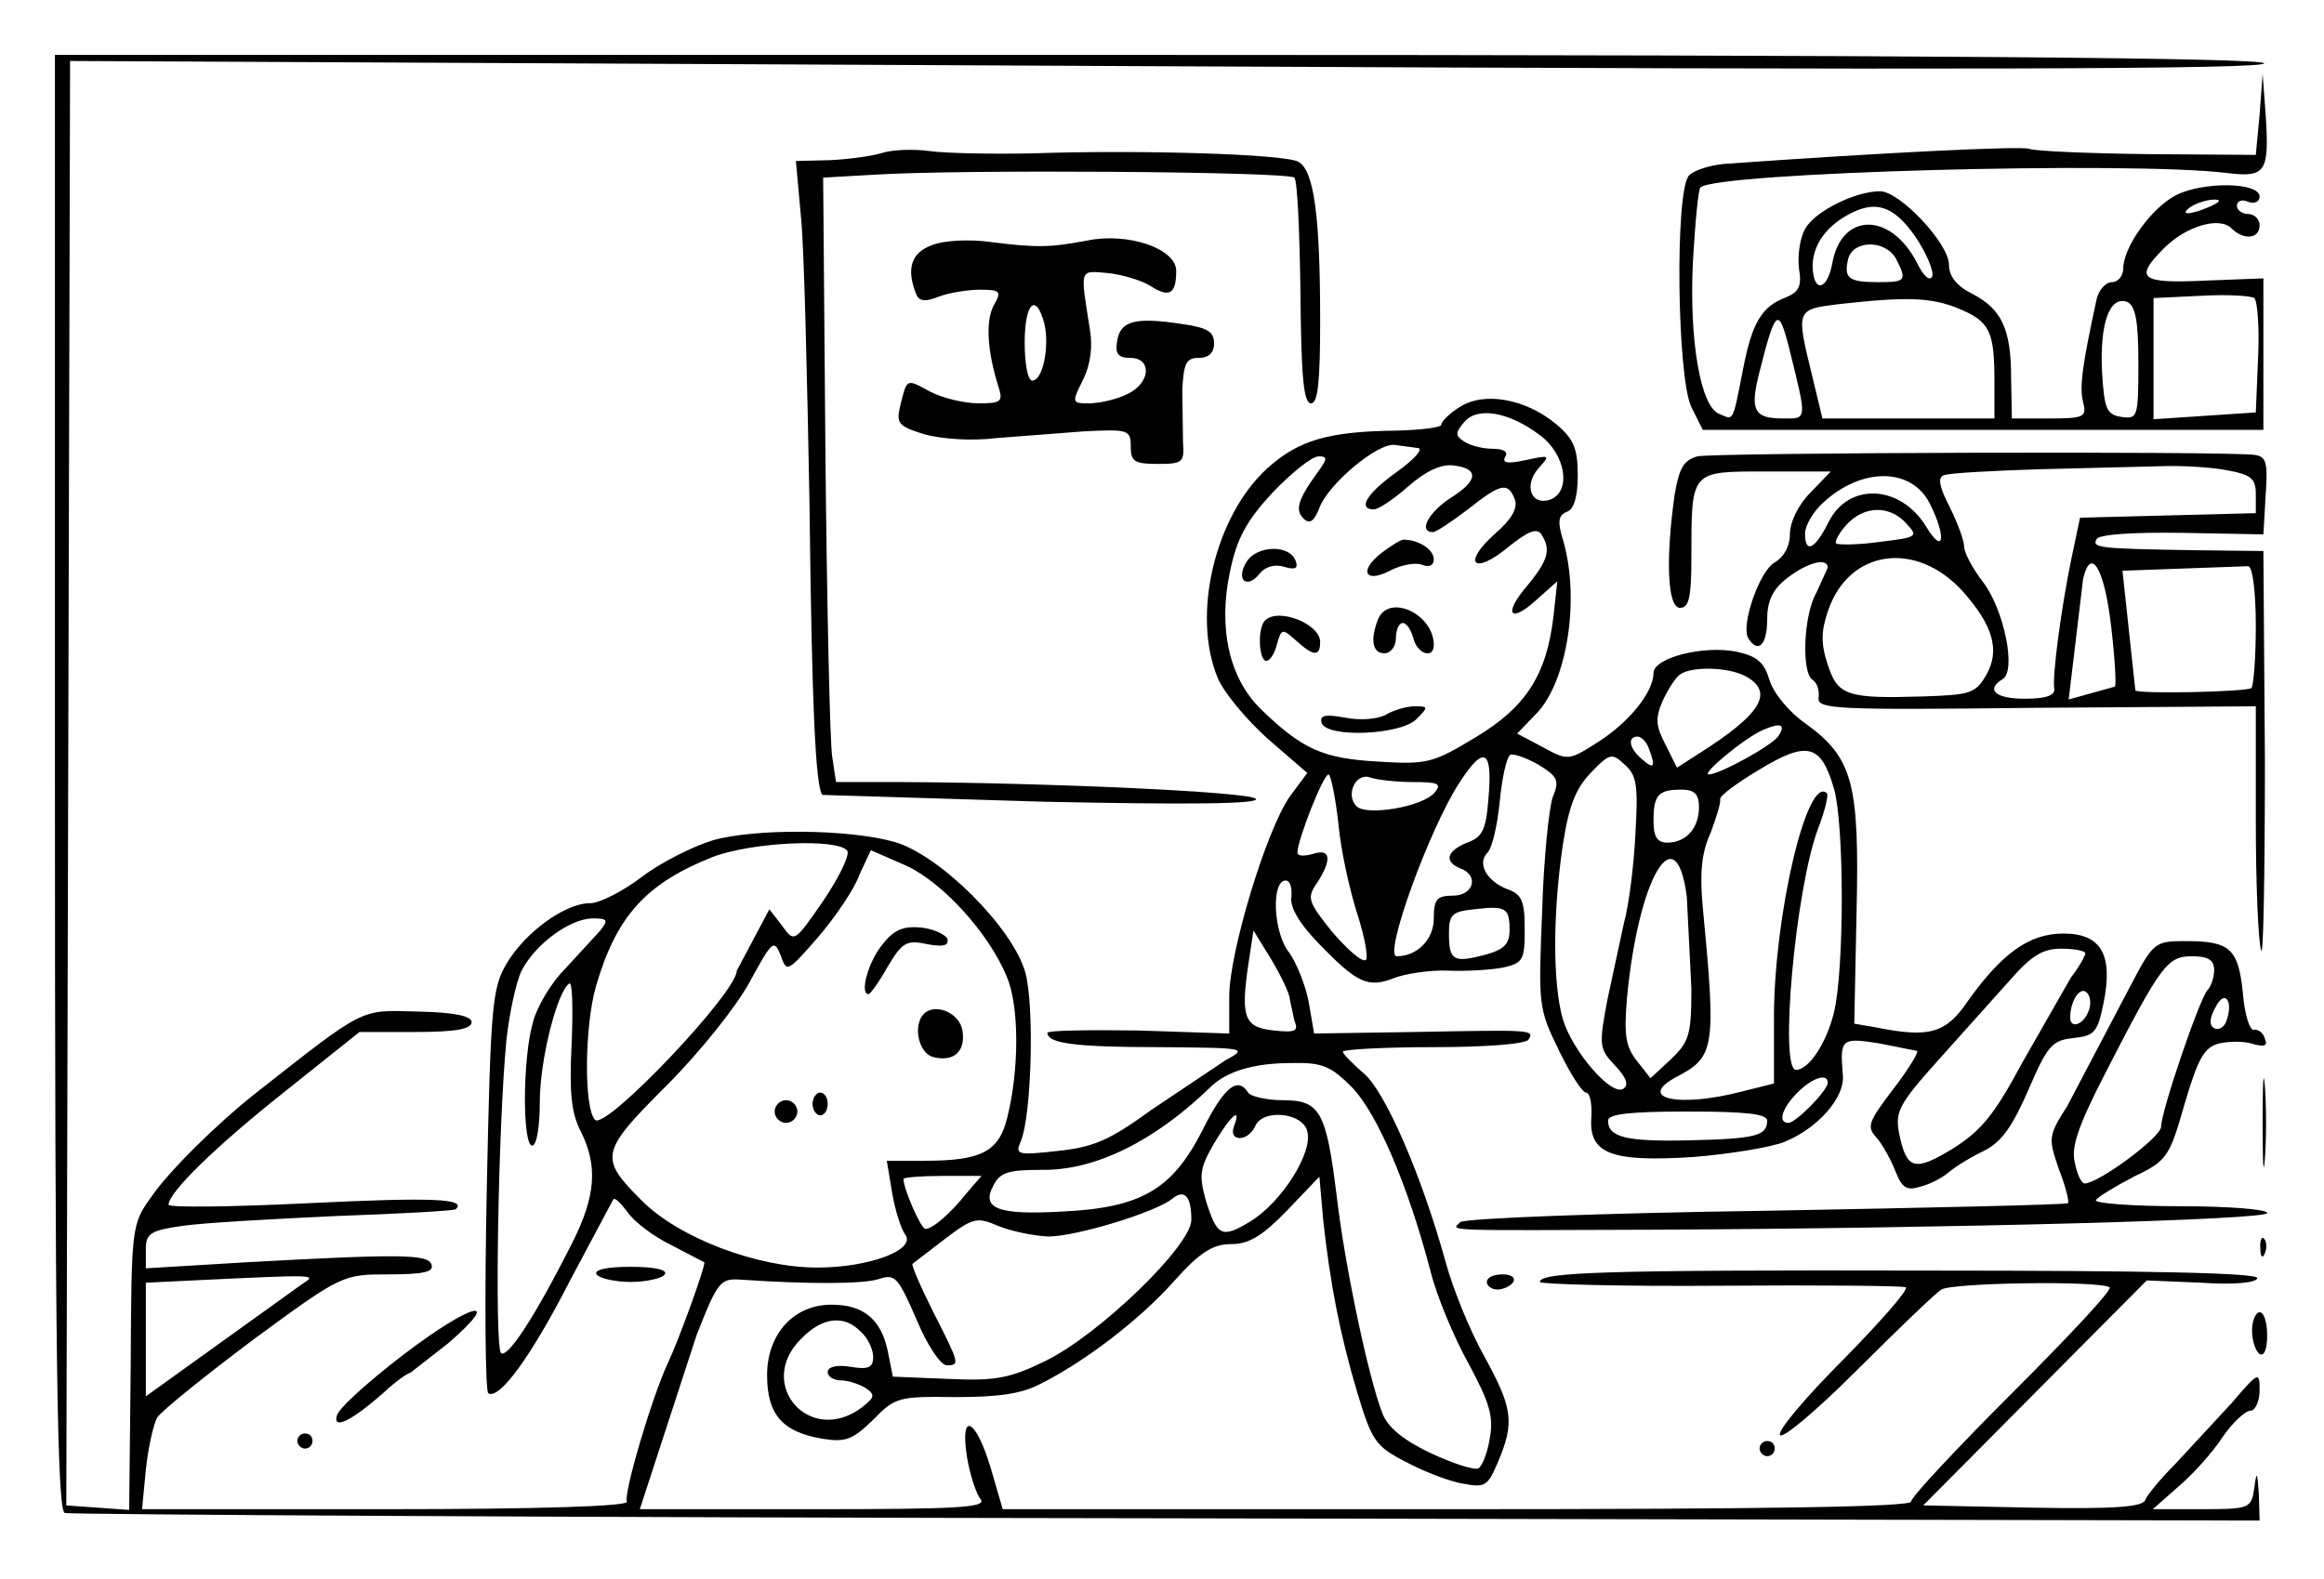 <?xml version="1.0" encoding="UTF-8"?>
<!-- Generated by Pixelmator Pro 3.6.12 -->
<svg width="409" height="278" viewBox="0 0 409 278" xmlns="http://www.w3.org/2000/svg">
    <g id="g1">
        <path id="path2" fill="#000000" stroke="none" d="M 9.667 137.667 C 9.667 239 10.067 265.933 11.4 266.333 C 12.2 266.6 99.533 267.133 205.4 267.267 L 397.667 267.667 L 397.533 263 C 397.267 259 397.133 258.867 396.733 261.933 C 396.2 265.533 395.933 265.667 387.533 265.667 L 378.867 265.667 L 383.4 261.667 C 385.933 259.533 389.4 255.667 391.133 253 C 392.867 250.467 395.133 248.333 396.067 248.333 C 396.867 248.333 397.667 246.733 397.667 244.733 C 397.667 241.4 397.533 241.4 392.733 247 L 382.867 257.667 C 380.2 260.333 377.8 263.267 377.533 264.067 C 377.133 265.267 371.933 265.667 357.8 265.4 L 338.467 265 L 377.8 225.4 L 387.4 225.8 C 393.133 226.2 397.133 225.8 397.267 225 C 397.533 224.067 377.8 223.667 339.933 223.667 C 282.2 223.533 271 223.933 271 225.667 C 271 226.067 285.267 226.467 302.733 226.333 C 320.067 226.2 334.867 226.333 335.4 226.6 C 335.933 227 331 232.6 324.467 239.267 C 317.8 245.933 312.733 251.933 313.267 252.6 C 313.667 253.4 319.8 248.2 326.867 241.133 C 333.933 234.067 340.6 227.667 341.667 227 C 343.533 225.8 369.267 225.4 371.267 226.6 C 371.933 226.867 364.2 235.133 354.333 245 C 344.467 254.867 336.333 263.533 336.333 264.333 C 336.333 265.267 310.733 265.667 256.333 265.667 L 176.467 265.667 L 174.333 258.333 C 171.667 249.533 168.867 248.333 170.2 256.6 C 170.733 259.667 171.8 263 172.6 263.933 C 173.667 265.4 168.333 265.667 143.267 265.667 L 112.6 265.667 L 122.6 235 C 126.333 225.533 126.733 225 130.467 225.267 C 142.067 226.067 152.067 226.067 154.733 225.133 C 157.533 224.2 158.067 224.867 161.267 232.2 C 163.133 236.733 165.533 240.333 166.6 240.333 C 169 240.333 168.867 240.067 164.2 230.867 C 161.933 226.333 160.333 222.6 160.6 222.467 L 166.333 218.067 C 171.267 214.333 171.933 214.2 175.667 215.8 C 177.933 216.733 181.8 217.533 184.467 217.667 C 189.4 217.667 203.4 213.4 206.333 211 C 208.467 209.267 209.667 210.6 209.667 214.733 C 209.667 219.267 193.533 234.867 184.067 239.533 C 177.8 242.6 175.267 243.133 166.867 242.733 L 157.133 242.333 L 156.2 237.667 C 155 232.2 151.933 229.667 146.333 229.667 C 139.667 229.667 135 234.867 135 242.067 C 135 249 137.667 252.067 144.733 253.267 C 148.867 253.933 150.067 253.4 153.667 249.933 C 157.533 245.933 158.2 245.8 168.067 245.933 C 175.533 245.933 179.667 245.4 183 243.667 C 191 239.667 200.733 232.2 206.733 225.4 C 211.267 220.333 213.533 219 216.733 219 C 219.8 219 222.2 217.533 226.467 213.133 L 232.2 207.133 L 232.867 214.733 C 234.067 225.8 235.8 234.867 238.867 245.133 C 241.4 253.533 242.067 254.6 247.267 257.267 C 250.467 259 255 260.733 257.267 261.133 C 261.4 261.933 261.8 261.667 263.667 257.267 C 266.6 250.333 266.2 247.8 261.133 238.6 C 258.6 234.067 255.667 226.733 254.467 222.333 C 250.2 206.867 243.8 192.2 240.067 189 C 238.067 187.267 236.333 185.533 236.333 185.133 C 236.333 184.733 243.533 184.333 252.2 184.333 C 261.4 184.333 268.467 183.8 269 183 C 270.067 181.267 269.8 181.267 248.867 181.667 L 231.267 181.933 L 230.333 176.467 C 229.8 173.533 228.2 169.533 226.867 167.667 C 224.067 164.2 223.667 154.867 226.333 155 C 227.133 155.133 227.4 156.333 227.267 157.933 C 227 159.667 228.6 162.467 231.933 165.933 C 238.867 173.133 240.733 173.933 245.267 172.2 C 247.267 171.4 251.667 170.733 254.867 170.867 C 258.067 171 262.333 170.733 264.467 170.333 C 268.067 169.533 268.333 169 268.333 163.533 C 268.333 158.467 267.8 157.4 265.133 156.467 C 261.533 155 259.933 151.933 261.8 150.067 C 262.6 149.267 263.533 145.267 263.933 141.133 C 264.333 137 265.133 133.267 265.8 132.867 C 266.333 132.6 268.6 133.4 270.733 134.6 C 274.2 136.733 274.467 137.4 273.267 140.333 C 272.6 142.2 271.667 151.267 271.4 160.467 C 270.733 176.867 270.733 177.533 274.333 184.867 C 276.333 189 278.467 192.333 279.133 192.333 C 279.8 192.333 280.2 194.2 280.067 196.6 C 279.533 203.133 283.533 204.6 298.067 203.667 C 304.6 203.133 311.8 201.933 314.067 201 C 319.933 198.6 324.6 193.267 324.333 189.4 C 323.8 182.867 323.933 182.6 330.733 183.667 L 337.4 185 C 337.667 185.267 335.8 188.333 333.133 191.8 C 328.867 197.4 328.467 198.333 330.2 200.2 C 331.267 201.4 332.733 204.067 333.533 206.067 C 334.733 209.133 335.533 209.667 338.067 208.867 C 339.667 208.467 341.933 207.267 343 206.333 C 344.067 205.4 346.867 203.667 349.133 202.6 C 352.333 201 354.2 198.2 357 191.8 C 360.333 184.067 361.133 183.133 364.867 182.733 C 368.6 182.333 369.133 181.8 370.2 176.6 C 371.933 168.067 369.8 164.333 363.133 164.333 C 357.133 164.333 352.333 167.8 346.333 176.2 C 342.467 181.933 339.533 182.733 330.2 180.867 L 326.333 180.2 L 326.733 160.6 C 327.267 137.8 326.067 133.4 317.8 127.4 C 314.733 125.267 312.067 121.933 311.4 119.667 C 310.467 116.6 309.267 115.533 305.667 114.733 C 299.8 113.533 291 115.8 291 118.467 C 291 121.8 286.733 127.133 281.267 130.6 C 276.067 133.933 275.933 133.933 271.533 131.533 L 267 129.133 L 270.467 125.533 C 275.8 119.933 278.067 105.533 275.133 95.267 C 274.067 91.8 274.2 90.733 275.8 90.067 C 277 89.667 277.667 87.4 277.667 83.667 C 277.667 79 277 77.267 273.8 74.6 C 268.467 70.2 261.133 68.867 256.867 71.667 C 255.133 72.733 253.667 74.2 253.667 74.733 C 253.667 75.267 250.2 75.667 245.933 75.8 C 233.933 75.933 228.6 77.4 223 82.467 C 213.8 90.867 209.667 108.333 214.333 119.4 C 215.4 121.933 219.4 126.733 223.133 130.067 L 230.067 136.067 L 227 140.2 C 222.867 146.067 216.333 167.667 216.333 175.4 L 216.333 181.933 L 200.333 181.4 C 191.533 181.267 184.333 181.4 184.333 181.8 C 184.333 183.667 189.133 184.333 204.067 184.333 C 219.533 184.467 219.667 184.467 215.533 186.733 L 202.6 195.4 C 195.267 200.733 192.467 201.933 186.2 202.6 C 179 203.4 178.6 203.267 179.667 200.867 C 181.533 196.333 182.067 177.267 180.467 171.267 C 178.333 163.4 165.4 150.467 157.4 148.2 C 149.4 145.933 132.867 145.8 125.4 147.933 C 121.933 149 116.333 151.8 113 154.333 C 109.667 156.867 105.533 159 103.8 159 C 99.4 159 92.333 164.2 89.133 169.667 C 86.6 173.933 86.333 177.267 85.667 209.4 C 85.267 228.733 85.4 244.867 85.933 245.267 C 87.933 246.467 93.667 238.467 100.467 225.133 L 107.933 211.133 C 108.2 210.733 109.267 211.8 110.467 213.4 C 111.533 215 115 217.667 118.067 219.133 L 123.933 222.2 C 124.333 222.467 119.533 235.667 117.667 239.667 C 114.733 245.8 109.667 263.133 110.333 264.333 C 110.867 265.133 95.4 265.667 68.067 265.667 L 25 265.667 L 25.667 258.733 C 26.067 254.867 27 250.733 27.667 249.533 C 28.467 248.333 36.067 242.2 44.6 235.8 C 60.2 224.333 60.333 224.333 68.467 224.333 C 74.333 224.333 76.467 223.933 75.933 222.6 C 75.4 220.733 70.067 220.733 43.4 222.2 L 25.667 223.267 L 25.667 219.933 C 25.667 217.133 26.467 216.6 32.067 215.8 C 35.533 215.267 47.667 214.6 59 214.067 C 70.333 213.667 79.933 213.133 80.2 212.867 C 82.2 211 76.2 210.733 54.333 211.8 C 40.733 212.467 29.667 212.6 29.667 212.067 C 29.667 209.933 37.8 201.933 50.067 192.2 L 63.267 181.667 L 73.133 181.667 C 80.2 181.667 83 181.133 83 179.933 C 83 178.867 80.067 178.2 73.533 178.067 C 63.267 177.8 64.467 177.133 45.133 192.333 C 38.333 197.667 29.667 206.2 26.6 210.733 C 23.133 215.533 23.133 216.067 23 240.733 L 22.733 265.8 L 11.667 265 L 12.333 10.733 L 205.8 11.667 C 343.533 12.333 399.133 12.2 398.467 11.133 C 397.8 10.2 340.2 9.667 203.667 9.667 L 9.667 9.667 L 9.667 137.667 Z M 271 76.6 C 275.533 79.933 276.6 86.467 272.867 87.933 C 269.533 89.133 268.067 85.533 270.733 82.467 C 272.867 80.067 272.867 80.067 268.467 81 C 265.4 81.667 264.333 81.533 264.867 80.467 C 265.533 79.533 264.6 79 262.733 79 C 261 79 258.867 78.467 257.8 77.8 C 256.067 76.733 256.067 76.2 257.667 74.333 C 259.933 71.533 265.533 72.467 271 76.6 Z M 249.533 78.867 C 250.6 79 248.867 80.867 245.933 83 C 240.467 86.867 238.867 89.667 241.8 89.667 C 242.6 89.667 245.4 87.8 247.933 85.533 C 251 82.867 253.667 81.667 255.8 81.933 C 260.333 82.467 260.2 84.6 255.267 87.667 C 251.4 90.2 249.533 93.667 252.2 93.667 C 252.733 93.667 255.533 91.8 258.333 89.667 C 264.067 85.133 265.4 84.733 266.6 87.933 C 267.133 89.4 266.067 91.4 263.133 93.933 C 257.267 99.133 259.267 101.4 265.4 96.333 C 268.867 93.533 270.467 92.867 271.267 94.067 C 273 96.733 272.467 98.6 268.867 103 C 264.467 108.067 265.667 109.933 270.467 105.533 L 274.067 102.333 L 273.4 108.467 C 272.2 118.733 268.6 124.467 259.667 129.8 C 252.2 134.333 251.133 134.6 242.6 134.067 C 232.867 133.533 229.267 131.933 222.067 125 C 216.333 119.533 214.333 110.6 216.467 100.6 C 217.667 94.867 219.267 91.8 223.933 86.733 C 227.267 83.267 230.867 80.333 232.067 80.333 C 233.667 80.333 233.667 80.733 231.8 83.267 C 228.333 88.067 227.933 89.8 229.4 91.267 C 230.467 92.333 231.267 91.8 232.2 89.4 C 233.8 85.133 242.6 77.8 245.533 78.333 L 249.533 78.867 Z M 307.133 119 C 312.333 121.8 310.067 125.667 298.867 132.733 L 295.133 135.133 L 293.133 131.133 C 291.4 127.8 291.267 126.467 292.6 123.4 C 293.533 121.4 294.867 119.267 295.667 118.733 C 297.667 117.267 304.067 117.4 307.133 119 Z M 313 129.533 C 312.067 131.133 302.6 136.333 300.733 136.333 C 299.267 136.333 307.133 129.8 310.333 128.467 C 313.4 127.133 314.333 127.533 313 129.533 Z M 290.2 131.8 C 291.4 135 291.133 135.533 289 133.667 C 286.733 131.8 286.333 129.667 288.2 129.667 C 288.867 129.667 289.8 130.6 290.2 131.8 Z M 322.733 138.733 C 324.6 145 324.6 170.867 322.733 178.333 C 321.4 183.667 318.333 188.333 316.067 188.333 C 313.133 188.333 315.933 156.733 319.933 145.933 C 321.133 142.867 321.8 140.067 321.533 139.667 C 318.067 136.2 312.2 161.133 312.2 179.133 L 312.2 190.733 L 306.333 192.2 C 295.4 195 288.067 193.4 294.867 189.667 C 301.8 186.067 302.067 184.733 299.667 159.667 C 299.133 153.933 299.4 150.2 301 146.733 C 302.067 143.933 302.867 141.267 302.733 140.733 C 302.467 140.2 305.533 137.933 309.533 135.533 C 318.067 130.333 320.467 131 322.733 138.733 Z M 261.933 140.733 C 261.533 146.067 260.867 147.4 258.2 148.333 C 254.6 149.8 254.067 151.667 257 152.867 C 260.333 154.067 259.4 157.667 255.667 157.667 C 252.867 157.667 252.333 158.333 252.333 161.667 C 252.333 165.4 249.4 168.333 245.8 168.333 C 243.4 168.333 251.667 145.533 257 137.533 C 261.267 131 262.733 132.067 261.933 140.733 Z M 287.8 147 C 287.533 152.6 286.6 159.667 285.8 162.467 L 282.867 176.067 C 281.4 183.933 281.4 184.6 284.2 187.533 C 286.2 189.667 286.733 191 285.667 191.667 C 283.533 193 276.6 184.867 275 179.267 C 273.267 173 273.267 161 275 149 C 276.067 141.933 277.267 138.867 279.933 136.067 C 283.267 132.6 283.667 132.467 285.933 134.6 C 288.067 136.467 288.333 138.333 287.8 147 Z M 235.533 144.867 C 235.933 149.533 237.533 156.733 238.867 160.867 C 240.2 165 240.867 168.733 240.333 169 C 239.667 169.4 237.133 167.133 234.467 164.067 C 230.2 158.733 229.933 158.067 231.8 155.4 C 234.467 151.267 234.2 149.267 231 150.333 C 229.533 150.733 228.333 150.733 228.333 150.067 C 228.333 147.933 232.867 136.333 233.8 136.333 C 234.2 136.333 235 140.2 235.533 144.867 Z M 248.6 137.667 C 253.133 137.667 253.8 137.933 252.467 139.533 C 250.333 142.067 240.467 143.667 238.733 141.933 C 236.733 139.933 238.6 135.933 241.133 136.867 C 242.333 137.267 245.667 137.667 248.6 137.667 Z M 299 142.067 C 299 145.8 296.733 148.333 293.4 148.333 C 291.667 148.333 291 147.267 291 144.6 C 291 139.933 291.8 139 295.933 139 C 298.2 139 299 139.8 299 142.067 Z M 149.133 149.8 C 149.533 150.6 147.667 154.467 144.867 158.6 C 139.8 165.933 139.8 165.933 137.667 163 L 135.4 160.067 L 129.667 170.867 C 129.667 174.733 106.6 199 104.733 197.133 C 102.733 195.133 102.867 180.733 104.867 173.667 C 108.467 161.267 113.667 155.533 125.4 150.867 C 132.333 148.2 147.667 147.533 149.133 149.8 Z M 159.667 152.467 C 166.067 155.533 173.933 164.2 177.133 171.8 C 179.4 177 179.4 188.2 177.267 196.733 C 175.8 202.733 172.733 204.333 162.733 204.333 L 156.067 204.333 L 157 209.933 C 157.533 213.133 158.6 216.333 159.267 217.267 C 161.4 219.933 153.133 223.133 143.8 223.133 C 133.267 223.133 119.533 217.933 113 211.4 C 105.4 203.8 105.533 202.867 117.267 191.133 C 123.133 185.267 129.533 177.267 131.933 172.867 C 135.933 165.533 136.2 165.267 137.4 168.2 C 138.467 171.267 138.6 171.133 144.067 164.867 C 147.133 161.267 150.467 156.333 151.267 153.933 L 153.267 149.667 L 159.667 152.467 Z M 296.867 157.933 L 297.667 174.067 C 297.667 182.2 297.267 183.4 294.067 186.467 L 290.467 189.8 L 288.067 186.733 C 286.067 184.2 285.8 182.2 286.333 175.667 C 288.333 154.467 295 143.133 296.867 157.933 Z M 265.667 163.667 C 265.667 166.2 264.733 167.133 261.4 168.067 C 255.8 169.533 255 169.133 255 164.333 C 255 161 255.533 160.467 259.4 160.067 C 265 159.4 265.667 159.8 265.667 163.667 Z M 105.533 163.933 L 99.4 170.6 C 97 173 94.467 177.267 93.8 179.933 C 91.933 186.333 91.933 201.667 93.667 201.667 C 94.467 201.667 95 198.2 95 193.933 C 95 186.6 98.067 174.467 100.2 173.133 C 100.733 172.733 100.867 177.533 100.6 183.667 C 100.2 192.067 100.467 195.8 102.2 199.133 C 105.267 205.267 104.867 210.6 100.6 219 C 94.067 231.933 89.4 239 88.2 238.2 C 87 237.533 87.667 197.933 89.133 183 C 89.667 178.2 90.867 172.733 91.8 170.867 C 94.2 166.2 100.2 161.8 104.2 161.667 C 107 161.667 107.133 161.933 105.533 163.933 Z M 227 175.933 L 227.8 179.667 C 228.6 181.533 227.933 181.8 224.2 181.4 C 219 180.867 218.333 179.133 219.667 169.933 L 220.6 163.8 L 223.8 169 C 225.533 171.933 227 175 227 175.933 Z M 367 167.8 C 367 168.2 365.933 170.2 364.467 172.067 L 355.933 187 C 351 196.2 348.733 199 343.667 202.2 C 336.867 206.333 335.533 205.933 334.2 199.4 C 333.533 195.667 334.2 194.333 341.133 186.6 L 353.8 172.467 C 357.533 168.2 359.533 167 362.733 167 C 365.133 167 367 167.4 367 167.8 Z M 367.533 178.067 C 366.6 180.467 364.333 181.133 364.333 179.133 C 364.333 176.2 366.067 173.533 367.267 174.733 C 367.933 175.4 368.067 176.867 367.533 178.067 Z M 237.933 191.4 C 242.333 195.933 247.8 208.6 251.8 223.933 C 252.867 228.2 255.933 235.533 258.467 240.067 C 262.2 247 262.867 249.4 262.2 253.133 C 261.8 255.667 260.867 258.067 260.2 258.467 C 259.533 258.867 255.8 257.667 251.8 255.8 C 247 253.533 244.2 251.267 243.267 248.733 C 240.867 242.6 236.733 223.133 235.267 210.733 C 233.4 195.533 232.333 193.667 225.667 193.667 C 222.867 193.667 220.067 193 219.667 192.333 C 217.8 189.4 215.4 191.4 211.667 198.867 C 206.333 209.4 200.867 212.6 187 213.267 C 175.533 213.933 172.6 212.733 174.867 208.6 C 176.067 206.333 177.533 205.933 183.4 205.933 C 192.733 206.067 203.267 200.867 213.133 191.267 C 215.933 188.6 220.6 187.133 227.267 187.133 C 232.733 187 234.2 187.667 237.933 191.4 Z M 321.667 190.6 C 321.667 191.933 316.067 197.667 314.733 197.667 C 312.867 197.667 313.533 195.133 316.333 192.333 C 319 189.667 321.667 188.867 321.667 190.6 Z M 311 197.267 C 311 199.933 309 200.467 297.4 200.733 C 286.2 201 283 200.2 283 197.267 C 283 196.067 287.133 195.667 297 195.667 C 307.133 195.667 311 196.067 311 197.267 Z M 217.133 198.333 C 216.733 199.533 217.133 200.333 218.2 200.333 C 219.267 200.333 220.333 199.4 220.867 198.333 C 222.067 195.133 229.267 195.8 230.067 199.133 C 231.133 202.867 225.533 211.667 220.067 215 C 215 218.067 214.2 217.667 212.2 211.267 C 211 206.867 211.133 205.667 213.667 201.267 C 216.6 196.333 218.6 194.6 217.133 198.333 Z M 170.2 209.933 C 167.133 213.8 164.067 216.333 162.867 216.333 C 162.067 216.333 159 209.267 159 207.533 C 159 207.267 162.067 207 165.933 207 L 172.733 207 L 170.2 209.933 Z M 53.133 226.067 L 25.667 245.8 L 25.667 225.8 L 33.933 225.4 C 56.333 224.333 55.8 224.333 53.133 226.067 Z M 151.533 234.467 C 152.733 235.533 153.667 237.533 153.667 238.867 C 153.667 240.733 152.867 241.133 149.667 240.6 C 147.267 240.2 145.667 240.6 145.667 241.533 C 145.667 242.333 146.733 243 148.067 243 C 149.267 243 151.267 243.667 152.333 244.333 C 154.067 245.533 153.933 245.933 151.8 247.667 C 142.6 254.733 132.867 243.667 141 235.667 C 144.733 231.8 148.6 231.4 151.533 234.467 Z"/>
        <path id="path3" fill="#000000" stroke="none" d="M 242.867 97.533 C 239 100.733 240.467 102.733 244.867 100.333 C 246.733 99.4 249.133 99 250.2 99.4 C 251.533 99.933 252.333 99.533 252.333 98.467 C 252.333 96.733 249.667 95 247 95 C 246.467 95 244.6 96.2 242.867 97.533 Z"/>
        <path id="path4" fill="#000000" stroke="none" d="M 219.4 98.867 C 217.4 102.067 219.4 103.8 221.667 101 C 222.733 99.667 224.467 99.267 226.067 99.8 C 227.933 100.333 228.467 100.067 228.067 98.867 C 227.133 95.8 221.267 95.933 219.4 98.867 Z"/>
        <path id="path5" fill="#000000" stroke="none" d="M 242.467 109.133 C 241.133 112.733 241.533 115 243.667 115 C 244.733 115 245.667 113.8 245.667 112.333 C 245.667 110.867 246.2 109.667 246.867 109.667 C 247.533 109.667 248.333 110.867 248.733 112.333 C 249.4 115.133 252.333 116.067 252.333 113.533 C 252.333 108.067 244.333 104.333 242.467 109.133 Z"/>
        <path id="path6" fill="#000000" stroke="none" d="M 222.6 109.267 C 221.267 110.6 221.533 116.333 222.867 116.333 C 223.533 116.333 224.333 115 224.733 113.4 C 225.533 110.6 225.667 110.6 228.067 112.733 C 231.133 115.533 232.333 115.667 232.333 113 C 232.333 109.8 224.867 106.867 222.6 109.267 Z"/>
        <path id="path7" fill="#000000" stroke="none" d="M 243.933 125.8 C 242.467 126.6 239.4 126.867 236.733 126.333 C 233.133 125.667 232.2 125.933 232.6 127.267 C 233.533 129.933 246.467 129.4 249.267 126.6 C 251.4 124.467 251.4 124.333 249 124.333 C 247.533 124.333 245.267 125 243.933 125.8 Z"/>
        <path id="path8" fill="#000000" stroke="none" d="M 155.133 166.467 C 152.733 169.533 151.267 175 152.867 175 C 153.133 175 154.733 172.867 156.2 170.2 C 158.733 165.933 159.533 165.4 163.133 166.2 C 166.067 166.733 167 166.467 166.733 165.267 C 166.333 164.467 164.333 163.533 162.067 163.267 C 158.867 163 157.267 163.667 155.133 166.467 Z"/>
        <path id="path9" fill="#000000" stroke="none" d="M 162.6 178.467 C 160.6 180.467 161.667 185.4 164.2 186.067 C 167.8 187 169.933 185.133 169.4 181.533 C 169 178.333 164.6 176.467 162.6 178.467 Z"/>
        <path id="path10" fill="#000000" stroke="none" d="M 143 194.333 C 143 195.4 143.667 196.333 144.333 196.333 C 145.133 196.333 145.667 195.4 145.667 194.333 C 145.667 193.267 145.133 192.333 144.333 192.333 C 143.667 192.333 143 193.267 143 194.333 Z"/>
        <path id="path11" fill="#000000" stroke="none" d="M 136.333 195.667 C 136.333 196.733 137.267 197.667 138.333 197.667 C 139.4 197.667 140.333 196.733 140.333 195.667 C 140.333 194.6 139.4 193.667 138.333 193.667 C 137.267 193.667 136.333 194.6 136.333 195.667 Z"/>
        <path id="path12" fill="#000000" stroke="none" d="M 397.667 20.2 L 397 27.267 L 377.933 27.133 C 367.4 27 358.067 26.6 357.133 26.2 C 355.8 25.667 331.133 26.867 303.267 28.867 C 300.867 29.133 298.2 29.933 297.267 30.867 C 294.733 33.4 295.133 66.467 297.667 71.667 L 299.667 75.667 L 398.333 75.667 L 398.333 49 L 388.067 49.4 C 376.6 49.933 375.533 49 380.867 43.667 C 384.733 39.8 390.6 38.067 392.733 40.2 C 394.867 42.333 397.667 42.067 397.667 39.667 C 397.667 38.6 396.733 37.667 395.667 37.667 C 394.6 37.667 393.667 37 393.667 36.2 C 393.667 35.4 394.6 35 395.667 35.533 C 396.733 35.933 397.667 35.533 397.667 34.6 C 397.667 32.067 387.8 31.933 383 34.333 C 378.6 36.6 373.667 43.533 373.667 47.267 C 373.667 48.6 372.733 49.667 371.667 49.667 C 370.6 49.667 369.4 51 369 52.6 C 366.467 64.2 365.933 68.2 366.6 70.733 C 367.267 73.4 366.867 73.667 360.6 73.667 L 354.067 73.667 L 353.933 66.467 C 353.933 57.8 352.2 54.333 347 51.667 C 344.333 50.333 343 48.6 343 46.6 C 343 42.867 334.333 33.667 330.867 33.667 C 326.467 33.667 319.267 37.267 317.667 40.333 C 316.733 41.933 316.333 45.133 316.6 47.267 C 317.133 50.333 316.6 51.4 314.333 52.333 C 310.067 53.933 308.333 56.733 306.733 65.133 C 304.867 74.6 305.133 73.933 302.6 72.867 C 299.267 71.667 297.267 59.933 297.933 46.067 C 298.333 39.267 298.867 33.267 299.267 33 C 301.933 30.333 375 28.333 392.067 30.467 C 398.733 31.267 399.4 30.333 398.733 20.2 L 398.2 13 L 397.667 20.2 Z M 389 36.333 C 385.4 37.933 383.267 37.933 385.667 36.333 C 386.733 35.667 388.6 35.133 389.667 35.133 C 391 35.133 390.733 35.533 389 36.333 Z M 337 41.533 C 339 44.467 340.333 47.667 340.067 48.6 C 339.667 49.667 338.467 48.6 337.267 46.067 C 332.6 37.267 324.067 37.4 322.467 46.333 C 321.533 51.4 319 51.533 319 46.6 C 319.133 43.133 321.267 40.067 325 37.933 C 329.933 35.133 333.133 36.067 337 41.533 Z M 333.667 45.533 C 335.667 49.4 335.4 49.667 330.6 49.667 C 325.267 49.667 324.467 49 325.267 45.533 C 326.2 42.2 331.8 42.2 333.667 45.533 Z M 397.4 63 L 397 72.6 L 379 73.8 L 379 52.467 L 387.4 52.067 C 391.933 51.8 396.2 52.067 396.733 52.467 C 397.267 52.867 397.667 57.667 397.4 63 Z M 344.733 54.333 C 350.2 56.6 351 58.333 351 67.133 L 351 73.667 L 320.733 73.667 L 318.867 65.933 C 316.067 54.467 316.067 54.467 323.667 53.533 C 335.533 52.2 339.933 52.333 344.733 54.333 Z M 376.333 63.933 C 376.333 73.4 376.2 73.8 373.4 73.4 C 370.733 73 370.333 72.067 369.933 65.4 C 369.533 56.867 371.267 52.067 374.333 53.133 C 375.8 53.8 376.333 56.333 376.333 63.933 Z M 314.867 61.267 C 318.067 74.2 318.067 73.667 313.8 73.667 C 308.6 73.667 307.933 72.2 309.667 65.4 C 312.467 54.333 313 53.933 314.867 61.267 Z"/>
        <path id="path14" fill="#000000" stroke="none" d="M 155 27 C 153.133 27.533 149 28.067 145.933 28.2 L 140.067 28.333 L 141 38.6 C 141.533 44.2 142.067 66.867 142.467 88.867 C 142.867 124.2 143.533 138.6 144.733 139.933 L 183.8 141.133 C 209.267 141.667 221.933 141.533 221 140.6 C 219.8 139.4 185 137.8 158.733 137.667 L 147.133 137.667 L 146.467 133.267 C 146.067 131 145.533 107 145.267 80.067 L 144.867 31.267 L 154.2 30.733 C 169.267 29.8 226.6 30.2 227.8 31.267 C 228.333 31.8 228.733 41 228.867 51.667 C 229 66.2 229.4 71 230.733 71 C 231.933 71 232.333 67.267 232.333 56.467 C 232.333 38.067 231.267 29.933 228.467 28.467 C 226.067 27.133 200.867 26.333 181.667 27 C 174.733 27.133 166.6 27 163.667 26.6 C 160.733 26.2 156.867 26.333 155 27 Z"/>
        <path id="path16" fill="#000000" stroke="none" d="M 164.067 43.133 C 160.333 44.467 159.533 47.267 161.133 51.533 C 161.667 53 162.6 53.267 165.267 52.2 C 167 51.533 170.333 51 172.467 51 C 176.067 51 176.333 51.267 174.867 53.8 C 173.4 56.6 173.8 61.933 175.667 67.933 C 176.6 70.733 176.2 71 172.2 71 C 169.667 71 165.933 70.067 163.8 69 C 159.4 66.6 159.667 66.6 158.467 71.267 C 157.667 74.6 158.067 75 162.733 76.467 C 165.667 77.267 171 77.667 175.133 77.133 L 190.733 75.933 C 198.6 75.533 199 75.667 199 78.6 C 199 81.267 199.667 81.667 203.8 81.667 C 208.067 81.667 208.467 81.4 208.2 77.933 L 208.067 68.6 C 208.333 63.933 208.733 63 211 63 C 212.733 63 213.667 62.067 213.667 60.467 C 213.667 58.333 212.467 57.667 207.8 57 C 199.8 55.8 197.133 56.467 196.6 60.067 C 196.2 62.333 196.867 63 198.867 63 C 202.867 63 202.467 67.533 198.333 69.4 C 196.467 70.333 193.4 71 191.667 71 C 188.6 71 188.6 70.867 190.6 66.867 C 191.933 64.2 192.333 61 191.8 57.933 C 190.067 47 189.933 47.667 195 48.067 C 197.533 48.333 201 49.4 202.467 50.333 C 205.8 52.467 207 51.8 207 47.667 C 207 43.8 198.6 40.867 191.4 42.333 C 185 43.533 182.6 43.667 174.333 42.6 C 170.6 42.067 166.067 42.333 164.067 43.133 Z M 183.8 57 C 184.733 61 183.533 67 181.667 67 C 180.867 67 180.333 63.933 180.333 60.333 C 180.333 53.267 182.333 51.4 183.8 57 Z"/>
        <path id="path17" fill="#000000" stroke="none" d="M 298.733 80.333 C 296.333 81 295.533 82.333 294.733 87 C 293.133 98.2 293.4 107 295.667 107 C 297.267 107 297.667 105.133 297.667 97.933 C 297.667 82.733 297.533 83 310.733 83 L 322.2 83 L 318.6 86.733 C 316.467 88.867 315 91.933 315 94.067 C 315 96.2 313.933 98.067 312.333 99 C 309.667 100.467 306.333 110.067 307.667 112.333 C 309.4 115.133 311 113.533 311 109.133 C 311 105.8 311.933 103.8 314.467 101.8 C 318.067 99 321.667 98.067 321.667 99.933 L 319.667 104.333 C 317.4 108.2 317 118.467 319 119.667 C 319.8 120.2 320.2 121.533 320.067 122.733 C 319.667 124.867 322.733 125 358.333 124.6 L 397 124.333 L 397 144.2 C 397 155.267 397.4 165.533 397.933 167.267 C 398.333 169 398.6 153.8 398.6 133.667 L 398.333 97 L 387 96.867 C 369.4 96.6 368.067 96.467 369 94.867 C 369.533 94.067 375.4 93.667 384.067 93.8 L 398.333 94.067 L 398.733 87.133 C 399.133 81.4 398.867 80.333 396.733 80.067 C 391.133 79.4 301.667 79.667 298.733 80.333 Z M 391.667 82.733 C 396.2 83.533 397 84.2 397 87 L 397 90.333 L 366.067 91.133 L 364.6 98.067 C 362.733 107 361.133 119.267 361.533 121.267 C 361.667 122.467 359.933 123 356.333 123 C 351.133 123 349.4 121.4 352.467 119.533 C 354.867 118.067 352.733 107.4 349 102.467 C 347.133 100.067 345.667 97.267 345.667 96.2 C 345.667 95.133 344.467 91.933 343.133 89.267 C 341.267 85.667 341 84.067 342.067 83.667 C 343 83.267 350.6 82.867 359 82.6 L 380.333 82.067 C 383.667 81.933 388.733 82.2 391.667 82.733 Z M 339.667 88.733 C 342.6 94.6 342.067 97.8 339 92.733 C 334.467 85.267 325.267 84.867 321.8 91.933 C 319.4 96.733 317.667 97.533 317.667 93.933 C 317.667 92.6 319 90.2 320.733 88.6 C 327.533 82.2 336.467 82.2 339.667 88.733 Z M 335.533 92.2 C 337.667 94.467 337.4 94.6 330.733 95.4 C 327 95.933 323.533 95.933 323.133 95.667 C 322.867 95.267 323.667 93.8 325 92.333 C 328.067 89 332.6 88.867 335.533 92.2 Z M 345.4 104.067 C 350.733 110.067 352.067 114.467 349.533 118.867 C 347.667 122.067 346.733 122.333 338.333 122.6 C 325.133 123 323.4 122.467 321.667 117 C 320.467 113.533 320.467 111.133 321.667 107.667 C 325.267 96.733 337.133 95 345.4 104.067 Z M 371.533 110.2 C 372.2 115.8 372.467 120.6 372.2 120.867 L 364.067 123.133 L 366.6 101.933 C 367.933 96.067 370.333 99.933 371.533 110.2 Z M 397 110.2 C 397 115.933 396.6 120.867 396.2 121.133 C 395.133 121.8 376.333 122.2 375.8 121.533 L 373.533 100.467 L 395.667 99.667 C 396.467 99.8 397 104.333 397 110.2 Z"/>
        <path id="path18" fill="#000000" stroke="none" d="M 374.733 173.933 L 363.8 194.733 C 360.467 199.933 360.467 200.333 362.333 205.8 C 363.533 208.867 364.2 211.533 363.933 211.8 C 363.667 212.067 339.933 212.6 311 213.133 C 282.067 213.533 257.8 214.467 257 215.133 C 255.4 216.733 253.133 216.6 291.667 216.467 C 344.067 216.2 399 214.733 399 213.533 C 399 212.867 392.067 212.333 383.533 212.333 C 375.133 212.333 368.467 211.8 368.867 211.267 C 369.133 210.733 372.2 208.867 375.533 207.133 C 381.4 204.333 381.8 203.667 384.467 194.333 C 386.867 186.2 387.933 184.333 390.6 183.667 C 392.467 183.267 395.133 183.267 396.6 183.8 C 398.6 184.333 399.133 184.067 398.6 182.867 C 398.333 181.8 397.4 181.133 396.6 181.267 C 395.933 181.4 395 178.467 394.733 174.867 C 393.933 167 392.467 165.667 384.733 165.667 C 379.133 165.667 379 165.8 374.733 173.933 Z M 389.667 170.733 C 389.667 172.067 389.133 173.667 388.467 174.333 C 387 176.067 380.333 195.667 380.333 198.333 C 380.333 200.2 369.267 208.333 366.867 208.333 C 366.333 208.333 365.533 206.733 365.133 204.6 C 364.467 201.933 365.8 198.067 370.467 189 C 380.333 169.8 381.4 168.333 385.8 168.333 C 388.6 168.333 389.667 169 389.667 170.733 Z M 391.8 179.8 C 391.4 180.867 390.467 181.4 389.667 181 C 388.733 180.467 388.867 179.133 389.933 177.267 C 391.533 174.067 393.133 176.2 391.8 179.8 Z"/>
        <path id="path19" fill="#000000" stroke="none" d="M 398.2 197.667 C 398.2 204.6 398.333 207.533 398.6 203.933 C 398.867 200.467 398.867 194.867 398.6 191.267 C 398.333 187.8 398.2 190.733 398.2 197.667 Z"/>
        <path id="path20" fill="#000000" stroke="none" d="M 397.8 219.8 C 397.8 221.267 398.2 221.667 398.6 220.6 C 399 219.667 398.867 218.467 398.467 218.067 C 398.067 217.533 397.667 218.333 397.8 219.8 Z"/>
        <path id="path21" fill="#000000" stroke="none" d="M 105 224.333 C 105.4 225 108.2 225.667 111 225.667 C 113.8 225.667 116.6 225 117 224.333 C 117.533 223.533 115.267 223 111 223 C 106.733 223 104.467 223.533 105 224.333 Z"/>
        <path id="path22" fill="#000000" stroke="none" d="M 261.667 225.667 C 261.667 226.333 262.467 227 263.533 227 C 264.6 227 265.933 226.333 266.333 225.667 C 266.733 224.867 265.933 224.333 264.467 224.333 C 262.867 224.333 261.667 224.867 261.667 225.667 Z"/>
        <path id="path23" fill="#000000" stroke="none" d="M 71 238.467 C 64.733 243.267 59.4 248.067 59.267 249.267 C 58.6 251.667 61.8 250.2 67.533 245.133 C 69.667 243.133 71.8 241.667 72.2 241.667 L 78.867 236.467 C 88.867 227.8 82.867 229.4 71 238.467 Z"/>
        <path id="path24" fill="#000000" stroke="none" d="M 396.333 234.2 C 396.333 236.067 397 237.933 397.667 238.333 C 398.467 238.867 399 237.4 399 235.133 C 399 232.867 398.467 231 397.667 231 C 397 231 396.333 232.467 396.333 234.2 Z"/>
        <path id="path25" fill="#000000" stroke="none" d="M 52.333 253.667 C 52.333 254.333 53 255 53.667 255 C 54.467 255 55 254.333 55 253.667 C 55 252.867 54.467 252.333 53.667 252.333 C 53 252.333 52.333 252.867 52.333 253.667 Z"/>
        <path id="path26" fill="#000000" stroke="none" d="M 309.667 255 C 309.667 255.667 310.333 256.333 311 256.333 C 311.8 256.333 312.333 255.667 312.333 255 C 312.333 254.2 311.8 253.667 311 253.667 C 310.333 253.667 309.667 254.2 309.667 255 Z"/>
    </g>
</svg>
